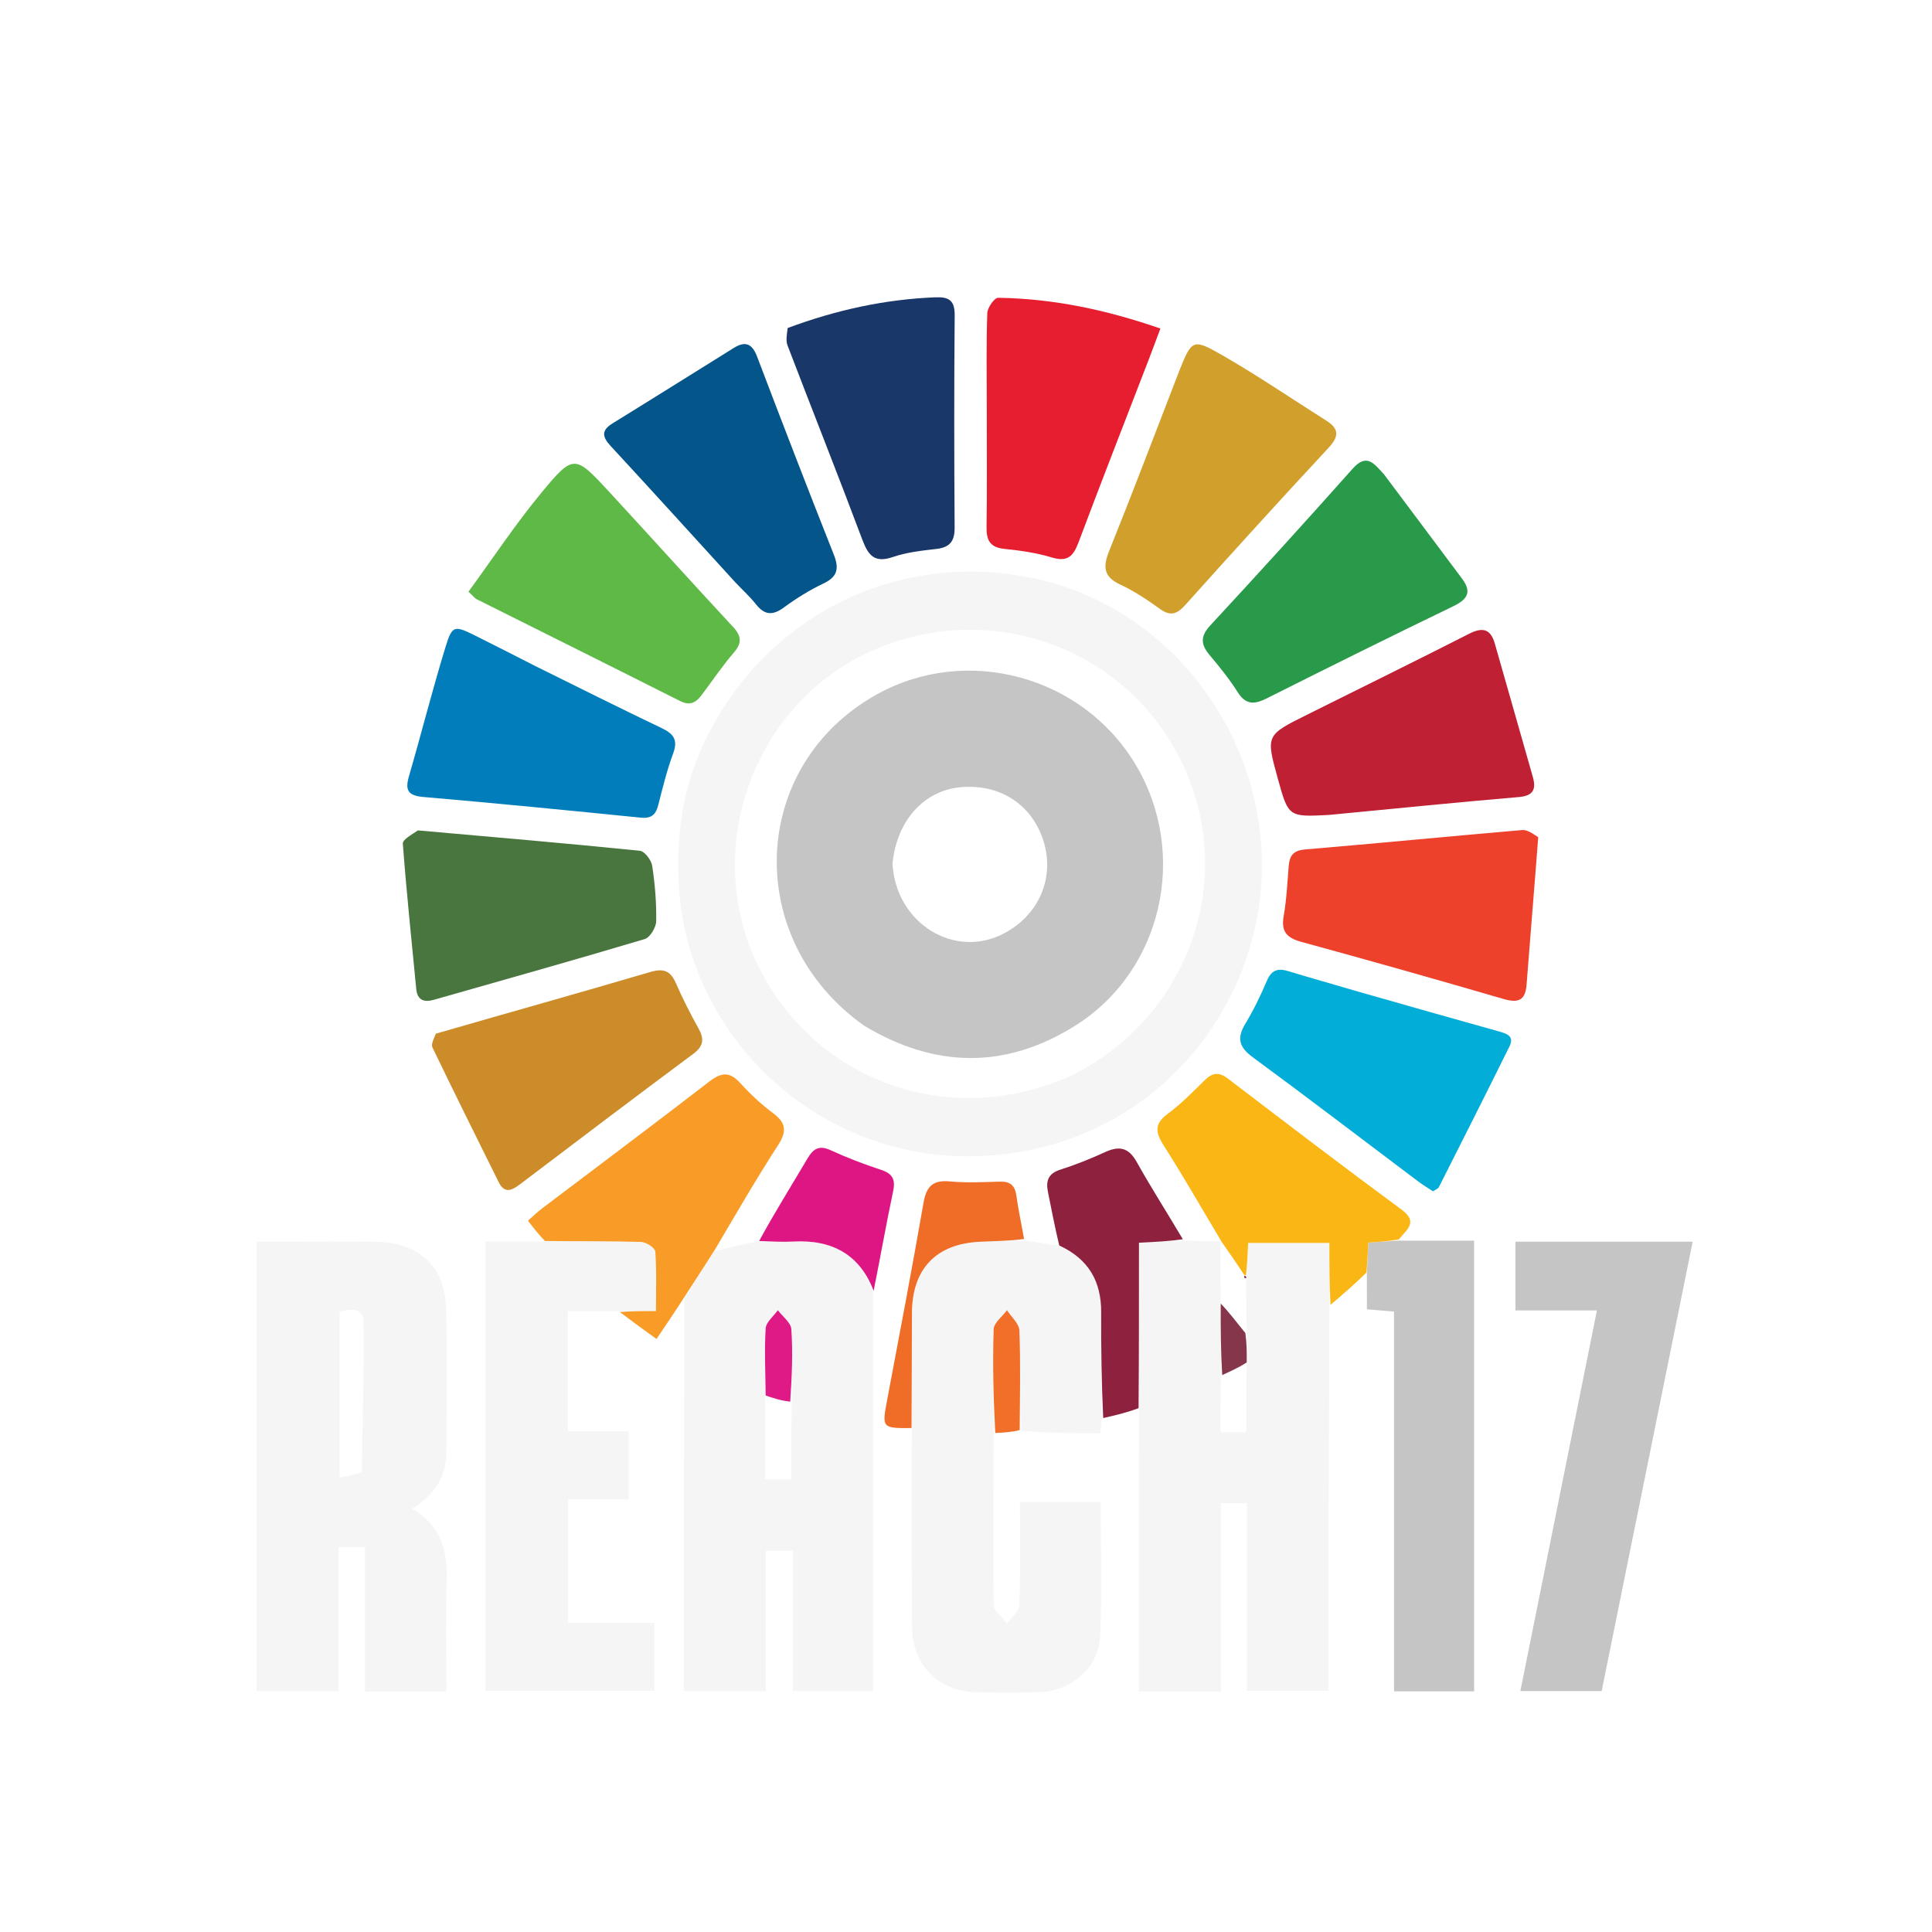<svg version="1.1" id="Layer_1" xmlns="http://www.w3.org/2000/svg" xmlns:xlink="http://www.w3.org/1999/xlink" x="0px" y="0px"
	 width="100%" viewBox="0 0 500 500" enable-background="new 0 0 500 500" xml:space="preserve">
<path fill="#F5F5F5" opacity="1" stroke="none" 
	d="
M181.892,192.885 
	C197.707,158.921 233.161,141.644 269.209,150.045 
	C303.675,158.078 327.955,191.364 326.529,226.844 
	C325.187,260.244 300.896,292.779 261.885,298.432 
	C216.155,305.059 178.086,270.665 175.693,229.247 
	C174.971,216.749 176.511,204.701 181.892,192.885 
M277.627,278.17 
	C307.925,262.971 320.375,227.105 305.762,197.117 
	C291.053,166.933 254.916,154.508 224.225,169.081 
	C194.966,182.974 181.927,219.426 195.69,248.852 
	C210.149,279.763 245.829,292.801 277.627,278.17 
z M66.376,407 
	C66.376,378.377 66.376,350.255 66.376,321.333 
	C68.452,321.333 70.2,321.333 71.948,321.333 
	C80.441,321.334 88.936,321.193 97.425,321.372 
	C108.702,321.609 115.219,327.863 115.455,339.008 
	C115.716,351.325 115.555,363.653 115.502,375.975 
	C115.474,382.355 112.306,386.993 106.64,390.441 
	C113.906,394.658 115.85,401.026 115.599,408.733 
	C115.287,418.348 115.524,427.981 115.524,437.79 
	C108.303,437.79 101.558,437.79 94.465,437.79 
	C94.465,425.299 94.465,413.022 94.465,400.401 
	C92.083,400.401 90.045,400.401 87.619,400.401 
	C87.619,412.818 87.619,425.083 87.619,437.679 
	C80.518,437.679 73.783,437.679 66.376,437.679 
	C66.376,427.693 66.376,417.596 66.376,407 
M93.626,380.941 
	C93.819,368.03 94.246,355.116 94.066,342.21 
	C94.011,338.251 90.609,338.738 87.879,339.441 
	C87.879,353.797 87.879,367.839 87.879,382.372 
	C89.81,382.081 91.385,381.843 93.626,380.941 
z M344.045,337.829 
	C343.97,359.468 343.882,381.106 343.826,402.745 
	C343.796,414.225 343.82,425.704 343.82,437.594 
	C336.82,437.594 329.969,437.594 322.695,437.594 
	C322.695,421.472 322.695,405.396 322.695,389.014 
	C320.355,389.014 318.424,389.014 315.951,389.014 
	C315.951,405.074 315.951,421.292 315.951,437.754 
	C308.68,437.754 301.947,437.754 294.739,437.754 
	C294.739,413.657 294.739,389.734 294.753,364.9 
	C294.766,349.934 294.766,335.878 294.766,321.618 
	C299.007,321.408 302.618,321.229 306.229,321.05 
	C309.193,321.169 312.158,321.288 315.56,321.208 
	C315.996,321.01 315.881,320.985 315.795,321.447 
	C315.813,326.903 315.919,331.898 315.925,337.362 
	C315.888,343.898 315.95,349.965 315.939,356.491 
	C315.866,361.54 315.866,366.129 315.866,370.65 
	C318.438,370.65 320.357,370.65 322.534,370.65 
	C322.534,364.606 322.534,358.826 322.644,352.614 
	C322.695,349.843 322.637,347.505 322.641,344.694 
	C322.591,339.784 322.479,335.346 322.477,330.8 
	C322.585,330.691 322.524,330.388 322.598,329.916 
	C322.789,326.862 322.907,324.28 323.026,321.668 
	C330.157,321.668 336.725,321.668 344.045,321.668 
	C344.045,327.281 344.045,332.555 344.045,337.829 
z M225.937,334.457 
	C225.937,368.738 225.937,403.018 225.937,437.65 
	C219.093,437.65 212.364,437.65 205.192,437.65 
	C205.192,425.766 205.192,413.707 205.192,401.297 
	C202.707,401.297 200.65,401.297 198.186,401.297 
	C198.186,413.192 198.186,425.272 198.186,437.674 
	C191.071,437.674 184.343,437.674 176.99,437.674 
	C176.99,404.218 176.99,370.663 177.064,336.291 
	C179.727,331.588 182.316,327.703 184.905,323.817 
	C188.336,322.968 191.768,322.119 196.06,321.275 
	C199.718,321.298 202.523,321.46 205.311,321.309 
	C215.363,320.761 222.5,324.68 225.937,334.457 
M204.934,362.329 
	C204.944,356.209 205.215,350.071 204.795,343.98 
	C204.677,342.273 202.522,340.707 201.301,339.077 
	C200.199,340.652 198.246,342.177 198.149,343.812 
	C197.806,349.575 198.101,355.375 198.021,362.068 
	C198.021,368.985 198.021,375.902 198.021,382.857 
	C200.529,382.857 202.581,382.857 204.789,382.857 
	C204.789,376.153 204.789,369.723 204.934,362.329 
z M257.156,370.854 
	C257.102,385.68 256.933,400.507 257.154,415.329 
	C257.178,416.947 259.439,418.531 260.662,420.131 
	C261.76,418.562 263.751,417.024 263.808,415.418 
	C264.12,406.622 263.956,397.809 263.956,388.753 
	C271.069,388.753 277.827,388.753 284.847,388.753 
	C284.847,400.459 285.236,411.939 284.716,423.377 
	C284.342,431.598 277.344,437.617 268.994,437.934 
	C263.67,438.136 258.331,438.077 253.001,437.98 
	C242.916,437.797 236.105,431.058 236.032,420.954 
	C235.91,404.293 235.984,387.63 235.972,370.04 
	C235.979,359.331 235.955,349.549 236.007,339.768 
	C236.068,328.364 242.289,321.877 253.643,321.362 
	C257.444,321.189 261.253,321.162 265.058,321.068 
	C267.735,321.411 270.411,321.755 273.729,322.339 
	C281.75,325.857 285.01,331.646 284.982,339.598 
	C284.949,348.742 285.078,357.887 285.137,367.032 
	C285.033,368.175 284.929,369.318 284.784,370.916 
	C278.109,370.916 271.413,370.916 264.336,370.292 
	C263.957,361.213 264.147,352.75 263.808,344.309 
	C263.737,342.525 261.727,340.818 260.61,339.075 
	C259.405,340.72 257.215,342.332 257.16,344.014 
	C256.863,352.951 257.103,361.906 257.156,370.854 
z M160.238,339.308 
	C155.935,339.308 151.633,339.308 146.956,339.308 
	C146.956,349.612 146.956,359.793 146.956,370.427 
	C152.222,370.427 157.322,370.427 162.701,370.427 
	C162.701,376.448 162.701,382.029 162.701,388.014 
	C157.685,388.014 152.594,388.014 147.041,388.014 
	C147.041,398.767 147.041,409.138 147.041,420.028 
	C154.192,420.028 161.607,420.028 169.388,420.028 
	C169.388,426.094 169.388,431.665 169.388,437.628 
	C154.998,437.628 140.462,437.628 125.649,437.628 
	C125.649,399.101 125.649,360.547 125.649,321.281 
	C130.428,321.281 135.032,321.281 140.547,321.273 
	C149.606,321.275 157.758,321.172 165.899,321.411 
	C167.21,321.449 169.514,322.937 169.587,323.89 
	C169.962,328.801 169.761,333.757 169.761,339.308 
	C166.166,339.308 163.202,339.308 160.238,339.308 
z"/>
<path fill="#C5C5C5" opacity="1" stroke="none" 
	d="
M429.873,321.351 
	C432.668,321.352 434.985,321.352 438.065,321.352 
	C430.17,360.329 422.371,398.834 414.508,437.656 
	C407.666,437.656 400.925,437.656 393.466,437.656 
	C400.056,404.892 406.624,372.238 413.283,339.131 
	C406.118,339.131 399.355,339.131 392.198,339.131 
	C392.198,333.207 392.198,327.657 392.198,321.351 
	C404.559,321.351 416.977,321.351 429.873,321.351 
z M361.813,321.078 
	C368.267,321.078 374.72,321.078 381.497,321.078 
	C381.497,360.384 381.497,398.91 381.497,437.722 
	C374.646,437.722 367.927,437.722 360.768,437.722 
	C360.768,404.901 360.768,372.33 360.768,339.435 
	C358.432,339.24 356.501,339.078 353.756,338.849 
	C353.756,336.181 353.756,333.426 353.748,329.782 
	C353.868,326.52 353.995,324.145 354.133,321.581 
	C356.992,321.393 359.403,321.236 361.813,321.078 
z M223.619,265.437 
	C191.981,242.982 193.956,197.899 227.072,179.627 
	C250.286,166.819 280.146,174.953 293.86,197.821 
	C307.722,220.934 300.839,251.365 278.141,265.524 
	C260.251,276.684 242.015,276.507 223.619,265.437 
M230.975,223.54 
	C231.842,238.975 247.079,248.403 259.983,241.489 
	C268.86,236.732 272.939,227.271 270.138,217.929 
	C267.228,208.221 258.68,202.671 248.315,203.76 
	C239.069,204.731 232.049,212.398 230.975,223.54 
z"/>
<path fill="#E71E2F" opacity="1" stroke="none" 
	d="
M255.374,105 
	C255.376,96.667 255.235,88.829 255.512,81.006 
	C255.562,79.602 257.359,77.056 258.32,77.069 
	C272.549,77.269 286.291,80.168 300.312,85.024 
	C299.155,88.103 298.2,90.698 297.206,93.278 
	C291.163,108.964 285.029,124.616 279.124,140.355 
	C277.799,143.887 276.326,145.514 272.242,144.28 
	C268.288,143.084 264.108,142.47 259.981,142.059 
	C256.32,141.694 255.273,139.948 255.322,136.497 
	C255.47,126.167 255.374,115.833 255.374,105 
z"/>
<path fill="#C02033" opacity="1" stroke="none" 
	d="
M343.933,210.902 
	C333.442,211.454 333.442,211.454 330.675,201.415 
	C327.608,190.287 327.604,190.28 338.209,184.994 
	C352.211,178.014 366.255,171.12 380.198,164.025 
	C383.719,162.234 385.774,162.743 386.873,166.612 
	C390.135,178.104 393.453,189.581 396.696,201.079 
	C397.571,204.18 396.909,205.951 393.062,206.277 
	C376.823,207.653 360.609,209.32 343.933,210.902 
z"/>
<path fill="#017DBB" opacity="1" stroke="none" 
	d="
M138.623,172.416 
	C149.695,177.891 160.406,183.261 171.216,188.421 
	C174.28,189.883 175.523,191.437 174.22,194.96 
	C172.61,199.314 171.499,203.863 170.349,208.372 
	C169.703,210.903 168.51,211.883 165.762,211.605 
	C147.062,209.719 128.356,207.877 109.632,206.264 
	C105.722,205.927 104.75,204.65 105.823,200.952 
	C109.06,189.798 111.9,178.525 115.305,167.426 
	C117.046,161.752 117.589,161.806 123.151,164.579 
	C128.213,167.104 133.25,169.679 138.623,172.416 
z"/>
<path fill="#ED412C" opacity="1" stroke="none" 
	d="
M398.091,216.669 
	C397.106,229.681 396.034,242.251 395.076,254.829 
	C394.757,259.008 392.861,259.628 389.086,258.529 
	C371.675,253.458 354.224,248.517 336.73,243.739 
	C332.965,242.71 331.522,241.048 332.216,237.081 
	C332.959,232.83 333.166,228.481 333.515,224.167 
	C333.731,221.497 334.662,220.098 337.722,219.84 
	C356.467,218.261 375.19,216.425 393.932,214.817 
	C395.254,214.704 396.673,215.733 398.091,216.669 
z"/>
<path fill="#CC8C29" opacity="1" stroke="none" 
	d="
M112.802,267.509 
	C131.533,262.095 149.958,256.956 168.306,251.551 
	C171.764,250.532 173.533,251.259 174.933,254.465 
	C176.662,258.424 178.624,262.296 180.733,266.067 
	C182.296,268.861 182.132,270.724 179.365,272.778 
	C164.389,283.892 149.529,295.164 134.662,306.425 
	C132.538,308.034 130.617,309.07 129.058,305.932 
	C123.299,294.34 117.537,282.748 111.921,271.087 
	C111.512,270.239 112.26,268.835 112.802,267.509 
z"/>
<path fill="#02ADD7" opacity="1" stroke="none" 
	d="
M351.436,256.613 
	C363.806,260.14 375.788,263.551 387.788,266.9 
	C389.874,267.483 392.003,268.067 390.648,270.811 
	C384.63,282.994 378.497,295.12 372.371,307.249 
	C372.179,307.628 371.6,307.811 370.856,308.322 
	C369.58,307.469 368.185,306.63 366.891,305.657 
	C352.671,294.961 338.543,284.14 324.203,273.606 
	C320.649,270.996 320.048,268.664 322.288,264.951 
	C324.427,261.407 326.252,257.642 327.867,253.826 
	C329.035,251.068 330.678,250.506 333.352,251.318 
	C339.232,253.104 345.151,254.765 351.436,256.613 
z"/>
<path fill="#193768" opacity="1" stroke="none" 
	d="
M203.851,84.889 
	C216.397,80.219 228.982,77.469 242.048,76.942 
	C245.617,76.798 247.103,77.753 247.07,81.621 
	C246.911,99.924 246.933,118.229 247.056,136.532 
	C247.08,140.065 245.827,141.675 242.308,142.07 
	C238.525,142.495 234.643,142.935 231.073,144.155 
	C226.336,145.774 224.706,143.76 223.172,139.671 
	C216.866,122.864 210.231,106.181 203.817,89.414 
	C203.334,88.15 203.635,86.586 203.851,84.889 
z"/>
<path fill="#03558A" opacity="1" stroke="none" 
	d="
M190.29,150.698 
	C179.386,138.755 168.774,127.025 158.03,115.418 
	C155.789,112.997 155.611,111.366 158.572,109.542 
	C169.044,103.091 179.458,96.548 189.9,90.05 
	C192.83,88.227 194.629,88.854 195.922,92.256 
	C202.428,109.377 209.025,126.464 215.771,143.492 
	C217.202,147.104 216.805,149.256 213.088,151.017 
	C209.496,152.719 206.061,154.873 202.85,157.228 
	C199.967,159.342 197.879,159.202 195.667,156.414 
	C194.12,154.464 192.256,152.765 190.29,150.698 
z"/>
<path fill="#5EB947" opacity="1" stroke="none" 
	d="
M182.069,179.218 
	C180.402,181.631 178.842,182.856 176.036,181.441 
	C158.492,172.594 140.893,163.854 123.323,155.059 
	C122.906,154.851 122.607,154.408 121.243,153.122 
	C127.499,144.568 133.428,135.587 140.256,127.35 
	C148.426,117.493 148.815,117.717 157.599,127.227 
	C168.332,138.847 178.904,150.615 189.674,162.199 
	C191.953,164.649 192.04,166.458 189.847,168.979 
	C187.122,172.113 184.788,175.588 182.069,179.218 
z"/>
<path fill="#D19F2B" opacity="1" stroke="none" 
	d="
M305.132,96.138 
	C308.431,87.902 308.647,87.525 316.236,91.878 
	C325.45,97.163 334.247,103.173 343.235,108.852 
	C346.598,110.977 346.569,112.949 343.81,115.915 
	C331.338,129.322 319.024,142.879 306.803,156.516 
	C304.612,158.961 302.922,159.566 300.13,157.55 
	C296.899,155.219 293.527,152.962 289.929,151.29 
	C285.509,149.236 285.43,146.62 287.077,142.529 
	C293.223,127.255 299.063,111.858 305.132,96.138 
z"/>
<path fill="#289A49" opacity="1" stroke="none" 
	d="
M358.186,122.772 
	C365.076,131.942 371.709,140.857 378.372,149.751 
	C380.988,153.244 379.764,155.124 376.101,156.895 
	C359.936,164.709 343.849,172.686 327.806,180.749 
	C324.614,182.354 322.412,182.444 320.301,179.109 
	C318.175,175.75 315.643,172.625 313.079,169.574 
	C310.791,166.852 310.544,164.743 313.202,161.876 
	C325.629,148.469 337.929,134.939 350.08,121.281 
	C353.75,117.156 355.65,120.05 358.186,122.772 
z"/>
<path fill="#48763E" opacity="1" stroke="none" 
	d="
M108.158,214.907 
	C127.615,216.622 146.62,218.253 165.594,220.179 
	C166.821,220.304 168.56,222.583 168.784,224.054 
	C169.505,228.791 169.909,233.625 169.823,238.41 
	C169.793,240.018 168.233,242.615 166.854,243.027 
	C148.712,248.45 130.477,253.561 112.266,258.751 
	C109.709,259.48 108.004,258.828 107.722,255.919 
	C106.506,243.397 105.201,230.882 104.252,218.34 
	C104.172,217.284 106.493,216.046 108.158,214.907 
z"/>
<path fill="#F89C27" opacity="1" stroke="none" 
	d="
M160.412,339.556 
	C163.202,339.308 166.166,339.308 169.761,339.308 
	C169.761,333.757 169.962,328.801 169.587,323.89 
	C169.514,322.937 167.21,321.449 165.899,321.411 
	C157.758,321.172 149.606,321.275 141.043,321.173 
	C139.418,319.515 138.208,317.948 136.634,315.911 
	C137.907,314.8 139.036,313.688 140.289,312.739 
	C154.734,301.792 169.262,290.954 183.605,279.877 
	C186.74,277.456 188.885,277.317 191.597,280.314 
	C194.153,283.137 196.985,285.792 200.038,288.062 
	C203.409,290.567 203.709,292.745 201.384,296.335 
	C195.707,305.101 190.48,314.159 184.989,323.459 
	C182.316,327.703 179.727,331.588 177.016,335.837 
	C174.693,339.449 172.491,342.697 169.896,346.525 
	C166.648,344.18 163.618,341.992 160.412,339.556 
z"/>
<path fill="#FAB614" opacity="1" stroke="none" 
	d="
M361.993,320.764 
	C359.403,321.236 356.992,321.393 354.133,321.581 
	C353.995,324.145 353.868,326.52 353.659,329.314 
	C350.591,332.335 347.604,334.936 344.331,337.683 
	C344.045,332.555 344.045,327.281 344.045,321.668 
	C336.725,321.668 330.157,321.668 323.026,321.668 
	C322.907,324.28 322.789,326.862 322.48,329.827 
	C322.289,330.211 322.007,330.133 321.904,329.798 
	C319.828,326.637 317.855,323.811 315.881,320.985 
	C315.881,320.985 315.996,321.01 315.987,321.068 
	C311.076,312.899 306.344,304.564 301.191,296.498 
	C299.032,293.119 298.646,290.884 302.204,288.252 
	C305.652,285.701 308.709,282.592 311.773,279.562 
	C313.784,277.575 315.454,277.366 317.792,279.15 
	C332.702,290.529 347.612,301.912 362.711,313.038 
	C367.091,316.264 364.165,318.124 361.993,320.764 
z"/>
<path fill="#8D213E" opacity="1" stroke="none" 
	d="
M285.51,366.988 
	C285.078,357.887 284.949,348.742 284.982,339.598 
	C285.01,331.646 281.75,325.857 274.131,322.334 
	C272.993,317.527 272.096,312.966 271.194,308.405 
	C270.637,305.588 271.302,303.689 274.404,302.705 
	C278.357,301.452 282.233,299.884 286.008,298.159 
	C289.652,296.493 292.084,296.964 294.174,300.706 
	C297.9,307.378 302.036,313.821 306.114,320.705 
	C302.618,321.229 299.007,321.408 294.766,321.618 
	C294.766,335.878 294.766,349.934 294.666,364.43 
	C291.671,365.562 288.776,366.253 285.51,366.988 
z"/>
<path fill="#DD1683" opacity="1" stroke="none" 
	d="
M226.097,334.062 
	C222.5,324.68 215.363,320.761 205.311,321.309 
	C202.523,321.46 199.718,321.298 196.465,321.175 
	C200.346,313.995 204.757,306.966 208.977,299.823 
	C210.494,297.255 212.004,296.311 214.984,297.681 
	C219.198,299.617 223.556,301.288 227.964,302.734 
	C230.933,303.708 231.796,305.182 231.146,308.264 
	C229.366,316.7 227.867,325.195 226.097,334.062 
z"/>
<path fill="#EF6D26" opacity="1" stroke="none" 
	d="
M265.024,320.652 
	C261.253,321.162 257.444,321.189 253.643,321.362 
	C242.289,321.877 236.068,328.364 236.007,339.768 
	C235.955,349.549 235.979,359.331 235.902,369.579 
	C228.226,369.647 228.224,369.561 229.608,362.227 
	C232.813,345.251 236.047,328.279 239.009,311.26 
	C239.745,307.028 241.419,305.342 245.808,305.751 
	C250.094,306.151 254.449,305.934 258.768,305.806 
	C261.442,305.727 262.683,306.791 263.043,309.451 
	C263.534,313.068 264.327,316.643 265.024,320.652 
z"/>
<path fill="#F16F28" opacity="1" stroke="none" 
	d="
M257.577,370.852 
	C257.103,361.906 256.863,352.951 257.16,344.014 
	C257.215,342.332 259.405,340.72 260.61,339.075 
	C261.727,340.818 263.737,342.525 263.808,344.309 
	C264.147,352.75 263.957,361.213 263.893,370.096 
	C261.887,370.632 259.942,370.741 257.577,370.852 
z"/>
<path fill="#86364B" opacity="1" stroke="none" 
	d="
M315.925,337.362 
	C318.021,339.536 320.018,342.179 322.297,344.994 
	C322.637,347.505 322.695,349.843 322.644,352.614 
	C320.555,353.935 318.576,354.823 316.305,355.871 
	C315.95,349.965 315.888,343.898 315.925,337.362 
z"/>
<path fill="#86364B" opacity="1" stroke="none" 
	d="
M322.477,330.8 
	C322.115,330.863 321.978,330.711 321.981,330.294 
	C322.007,330.133 322.289,330.211 322.407,330.3 
	C322.524,330.388 322.585,330.691 322.477,330.8 
z"/>
<path fill="#DF1985" opacity="1" stroke="none" 
	d="
M198.153,361.162 
	C198.101,355.375 197.806,349.575 198.149,343.812 
	C198.246,342.177 200.199,340.652 201.301,339.077 
	C202.522,340.707 204.677,342.273 204.795,343.98 
	C205.215,350.071 204.944,356.209 204.511,362.745 
	C202.11,362.495 200.132,361.828 198.153,361.162 
z"/>
</svg>